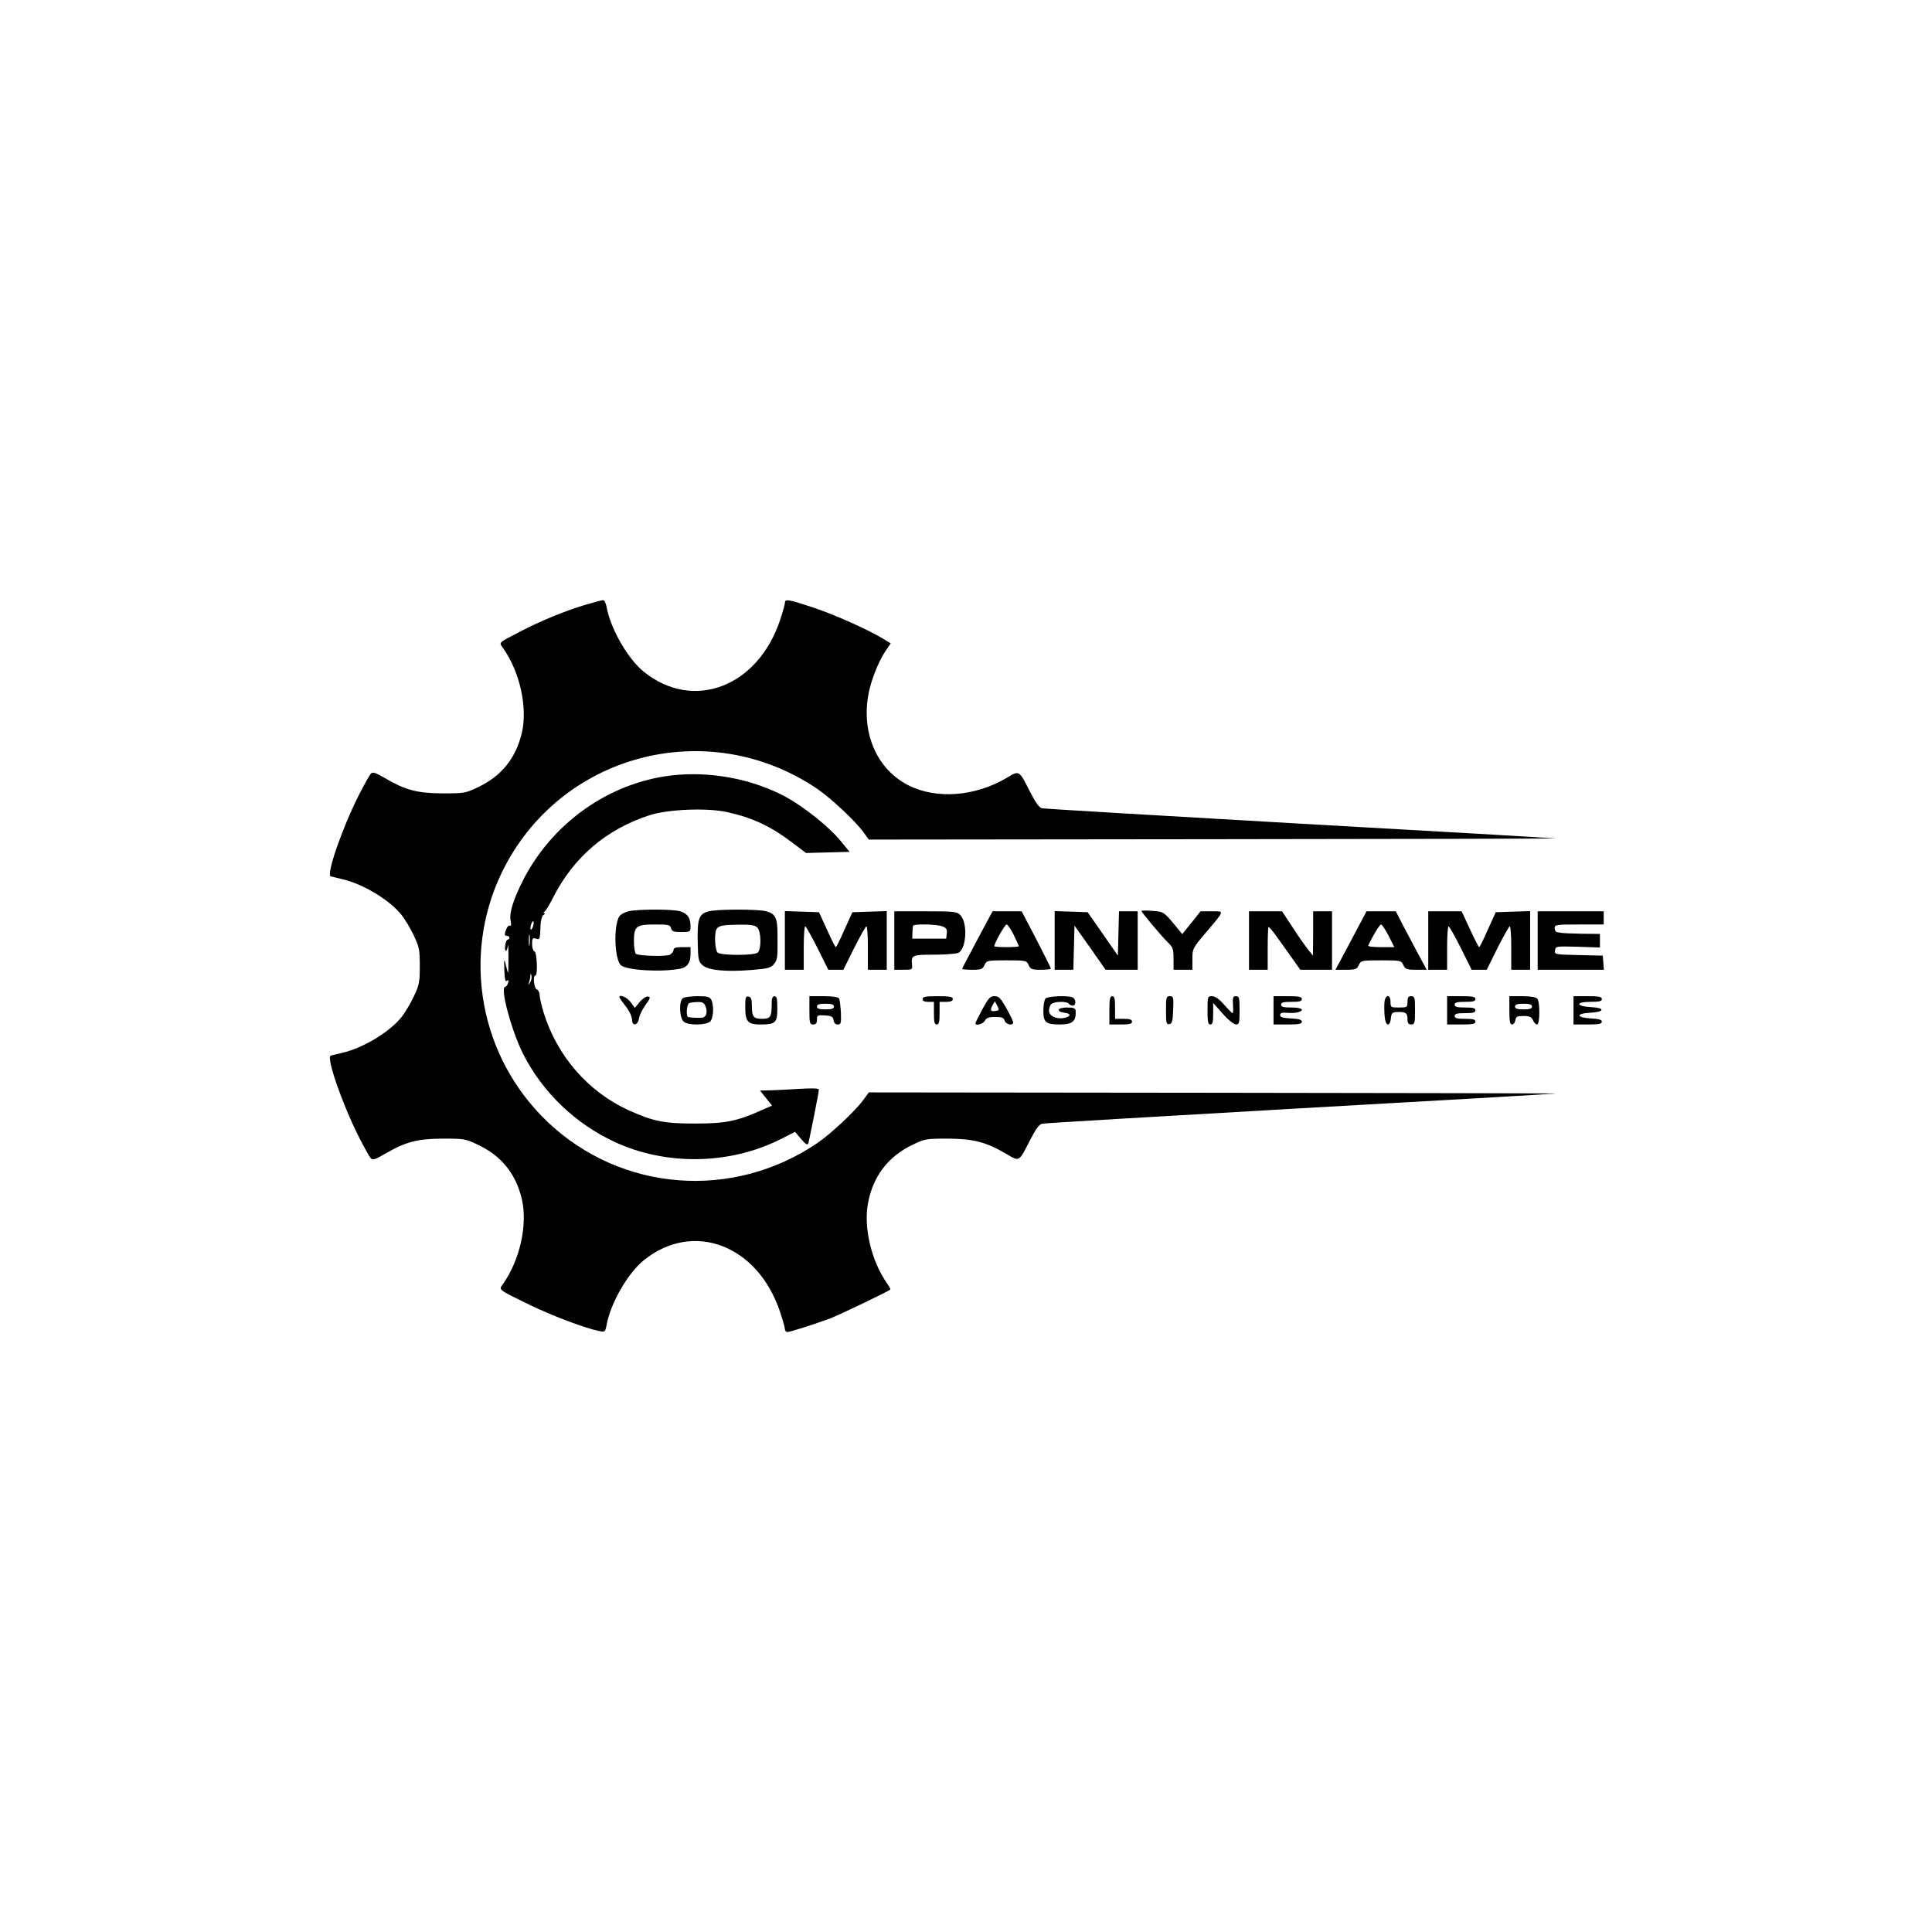 <?xml version="1.0" standalone="no"?>
<!DOCTYPE svg PUBLIC "-//W3C//DTD SVG 20010904//EN"
 "http://www.w3.org/TR/2001/REC-SVG-20010904/DTD/svg10.dtd">
<svg version="1.0" xmlns="http://www.w3.org/2000/svg"
 width="1024pt" height="1024pt" viewBox="0 0 1024 1024"
 preserveAspectRatio="xMidYMid meet">

<g transform="translate(0,1024) scale(0.1,-0.1)"
fill="#000000" stroke="none">
<path d="M3105 7035 c-106 -31 -240 -86 -345 -141 -123 -64 -116 -57 -93 -90
89 -127 130 -313 99 -448 -32 -135 -108 -230 -234 -289 -64 -31 -72 -32 -187
-32 -136 1 -195 17 -305 81 -52 30 -64 34 -75 23 -7 -8 -36 -60 -64 -115 -89
-177 -173 -421 -148 -429 7 -2 35 -8 62 -15 109 -25 250 -110 313 -189 18 -23
48 -72 65 -109 29 -61 32 -76 32 -162 0 -86 -3 -101 -32 -162 -17 -37 -47 -86
-65 -109 -63 -79 -204 -164 -313 -189 -27 -7 -55 -13 -62 -15 -25 -8 59 -252
148 -429 28 -55 57 -107 64 -115 11 -11 23 -7 75 23 110 64 169 80 305 81 115
0 123 -1 187 -32 126 -59 202 -154 234 -289 31 -135 -10 -321 -99 -448 -24
-34 -33 -27 138 -111 119 -58 294 -124 371 -140 30 -6 32 -4 39 32 21 116 113
276 198 344 261 210 602 81 721 -273 14 -42 26 -84 26 -92 0 -9 6 -16 13 -16
14 0 134 38 222 70 49 18 311 144 324 155 2 2 -6 16 -17 32 -83 118 -125 294
-102 423 26 144 107 251 238 313 64 31 72 32 187 32 135 -1 201 -18 309 -81
70 -42 66 -44 126 74 30 58 48 83 63 86 12 3 623 39 1357 81 734 41 1349 77
1365 79 17 1 -796 3 -1805 4 l-1835 2 -30 -41 c-43 -59 -172 -179 -242 -227
-449 -305 -1040 -259 -1430 111 -360 342 -458 876 -244 1321 304 630 1092 839
1674 444 70 -48 199 -168 242 -227 l30 -41 1835 2 c1009 1 1822 3 1805 4 -16
2 -631 38 -1365 79 -734 42 -1345 78 -1357 81 -15 3 -33 28 -63 86 -60 118
-56 116 -126 74 -168 -98 -370 -113 -518 -39 -189 95 -270 326 -194 557 22 67
50 126 80 168 l19 28 -33 20 c-76 48 -261 131 -375 169 -136 45 -153 48 -153
25 0 -8 -12 -50 -26 -92 -119 -354 -460 -483 -721 -273 -85 68 -177 228 -198
344 -4 20 -12 37 -19 36 -6 0 -47 -11 -91 -24z"/>
<path d="M3559 6130 c-333 -39 -635 -254 -789 -560 -50 -100 -71 -168 -64
-208 5 -23 3 -33 -4 -28 -5 3 -15 -7 -21 -24 -8 -24 -7 -30 5 -30 7 0 14 -4
14 -10 0 -5 -4 -10 -9 -10 -5 0 -11 -13 -13 -30 -3 -16 -1 -30 3 -30 4 0 9 12
11 28 2 15 3 -12 3 -60 0 -47 -1 -85 -2 -84 -2 1 -7 20 -12 42 -9 36 -10 34
-8 -28 2 -49 5 -64 14 -56 8 6 10 3 6 -11 -3 -12 -10 -21 -15 -21 -30 0 32
-231 94 -355 103 -204 278 -372 489 -469 272 -125 606 -119 874 15 l79 40 32
-38 c24 -28 34 -34 38 -23 6 19 56 270 56 284 0 8 -31 9 -102 5 -57 -4 -127
-7 -156 -8 l-54 -1 32 -40 32 -40 -55 -24 c-132 -59 -192 -71 -352 -71 -166 0
-221 11 -352 70 -216 98 -380 287 -452 519 -11 37 -21 79 -21 92 0 14 -7 27
-15 30 -15 6 -22 74 -7 74 13 0 8 123 -5 127 -7 3 -13 20 -13 40 0 30 3 34 20
28 22 -7 22 -6 25 73 1 25 8 48 16 53 8 5 10 9 4 9 -6 0 -5 4 1 8 6 4 26 36
44 72 109 216 284 366 515 440 99 31 302 39 408 16 139 -31 232 -75 353 -167
l66 -50 116 3 115 3 -51 62 c-60 72 -189 175 -283 227 -178 97 -402 140 -610
116z m-734 -800 c-4 -12 -9 -19 -12 -17 -3 3 -2 15 2 27 4 12 9 19 12 17 3 -3
2 -15 -2 -27z m-18 -97 c-2 -16 -4 -5 -4 22 0 28 2 40 4 28 2 -13 2 -35 0 -50z
m3 -200 c-11 -17 -11 -17 -6 0 3 10 7 26 7 35 1 15 2 15 6 0 2 -10 -1 -25 -7
-35z"/>
<path d="M3330 5410 c-18 -5 -39 -16 -46 -25 -33 -45 -28 -229 7 -261 30 -27
217 -38 316 -18 35 7 53 32 53 75 l0 39 -45 0 c-33 0 -45 -4 -45 -15 0 -8 -9
-19 -19 -25 -21 -11 -161 -7 -180 4 -6 4 -11 34 -11 66 0 81 11 90 112 90 71
0 80 -2 85 -20 4 -17 14 -20 54 -20 48 0 49 1 49 31 0 43 -15 65 -51 78 -36
13 -226 13 -279 1z"/>
<path d="M3753 5409 c-49 -14 -57 -39 -55 -159 2 -97 4 -107 26 -126 30 -27
124 -36 260 -25 86 7 102 11 118 31 19 24 20 31 19 152 0 93 -10 114 -59 128
-45 12 -265 12 -309 -1z m261 -85 c21 -20 22 -117 2 -133 -19 -16 -193 -16
-212 0 -15 12 -19 105 -6 125 12 18 33 22 119 23 62 1 85 -3 97 -15z"/>
<path d="M6050 5412 c0 -8 107 -135 139 -166 28 -27 31 -36 31 -88 l0 -58 50
0 50 0 0 56 c0 56 1 58 73 143 100 118 98 111 29 111 l-59 0 -48 -61 -49 -60
-30 37 c-68 82 -68 82 -128 86 -32 3 -58 2 -58 0z"/>
<path d="M4160 5255 l0 -155 50 0 50 0 0 115 c0 63 3 115 8 115 4 0 33 -52 65
-115 l57 -115 40 0 40 0 57 115 c32 63 61 115 65 115 5 0 8 -52 8 -115 l0
-115 50 0 50 0 0 155 0 156 -91 -3 -91 -3 -42 -92 c-22 -51 -43 -93 -46 -93
-3 0 -24 42 -47 93 l-42 92 -90 3 -91 3 0 -156z"/>
<path d="M4740 5255 l0 -155 49 0 c46 0 48 1 45 26 -5 52 0 54 118 54 60 0
118 5 128 10 43 23 50 160 9 201 -17 17 -34 19 -184 19 l-165 0 0 -155z m255
75 c21 -8 26 -16 23 -38 l-3 -27 -90 0 -90 0 1 30 c1 17 2 33 3 38 1 11 125 9
156 -3z"/>
<path d="M5214 5323 c-26 -49 -62 -116 -80 -151 -19 -34 -34 -65 -34 -67 0 -3
24 -5 53 -5 48 0 55 3 65 25 11 24 14 25 117 25 103 0 106 -1 117 -25 10 -22
17 -25 65 -25 29 0 53 3 53 6 0 4 -35 73 -77 155 l-78 149 -77 0 -77 0 -47
-87z m159 -38 c15 -31 27 -58 27 -60 0 -3 -29 -5 -65 -5 -36 0 -65 2 -65 5 0
16 56 115 65 115 6 0 23 -25 38 -55z"/>
<path d="M5590 5255 l0 -155 50 0 49 0 3 117 3 117 83 -117 82 -117 85 0 85 0
0 155 0 155 -50 0 -49 0 -3 -117 -3 -118 -80 115 -80 115 -88 3 -87 3 0 -156z"/>
<path d="M6620 5255 l0 -155 49 0 50 0 0 111 c0 61 2 113 4 116 3 2 27 -26 53
-64 26 -37 63 -89 82 -115 l34 -48 84 0 84 0 0 155 0 155 -50 0 -50 0 0 -117
-1 -118 -24 30 c-14 17 -51 69 -82 117 l-58 88 -87 0 -88 0 0 -155z"/>
<path d="M7218 5363 c-14 -27 -51 -96 -82 -155 l-58 -108 56 0 c50 0 58 3 68
25 11 24 14 25 118 25 104 0 107 -1 118 -25 10 -22 18 -25 68 -25 l56 0 -45
83 c-24 45 -61 115 -82 155 l-37 72 -78 0 -77 0 -25 -47z m142 -83 l30 -60
-71 0 c-39 0 -69 3 -67 8 22 49 60 112 68 112 5 0 23 -27 40 -60z"/>
<path d="M7570 5255 l0 -155 50 0 50 0 0 115 c0 63 3 115 8 115 4 0 33 -52 65
-115 l57 -115 40 0 40 0 57 115 c32 63 61 115 65 115 5 0 8 -52 8 -115 l0
-115 50 0 50 0 0 155 0 156 -91 -3 -91 -3 -42 -92 c-22 -51 -43 -93 -46 -93
-3 0 -25 43 -49 95 l-44 95 -88 0 -89 0 0 -155z"/>
<path d="M8150 5255 l0 -155 176 0 175 0 -3 38 -3 37 -128 3 c-126 3 -128 3
-125 25 3 22 6 22 121 19 l117 -4 0 36 0 36 -95 1 c-52 1 -99 3 -105 4 -5 1
-17 3 -25 4 -8 0 -15 10 -15 21 0 19 7 20 130 20 l130 0 0 35 0 35 -175 0
-175 0 0 -155z"/>
<path d="M3286 4948 c4 -7 20 -29 36 -49 15 -20 28 -49 28 -64 0 -37 32 -30
37 8 2 16 18 47 34 70 26 36 28 43 14 45 -10 2 -28 -10 -44 -28 l-26 -32 -23
31 c-22 30 -72 46 -56 19z"/>
<path d="M3620 4950 c-23 -14 -19 -109 5 -126 26 -20 119 -18 139 2 18 18 21
85 6 115 -9 16 -22 19 -73 19 -34 0 -69 -5 -77 -10z m120 -45 c10 -27 5 -51
-13 -58 -10 -3 -56 -2 -79 2 -13 2 -9 69 5 74 6 3 27 6 45 6 26 1 34 -4 42
-24z"/>
<path d="M3950 4901 c0 -76 14 -91 81 -91 79 0 89 9 89 85 0 51 -3 65 -15 65
-11 0 -15 -12 -15 -44 0 -66 -7 -76 -50 -76 -46 0 -55 11 -55 70 0 34 -4 46
-18 48 -15 3 -17 -5 -17 -57z"/>
<path d="M4290 4885 c0 -68 2 -75 20 -75 15 0 20 7 20 26 0 23 3 25 43 22 35
-2 43 -7 45 -25 2 -15 10 -23 22 -23 17 0 19 7 17 63 -2 34 -6 68 -10 75 -6 8
-34 12 -83 12 l-74 0 0 -75z m130 20 c0 -11 -12 -15 -45 -15 -33 0 -45 4 -45
15 0 11 12 15 45 15 33 0 45 -4 45 -15z"/>
<path d="M4890 4945 c0 -10 10 -15 30 -15 l30 0 0 -60 c0 -47 3 -60 15 -60 12
0 15 13 15 60 l0 60 35 0 c24 0 35 5 35 15 0 12 -16 15 -80 15 -64 0 -80 -3
-80 -15z"/>
<path d="M5207 4891 c-20 -37 -37 -71 -37 -75 0 -15 40 -4 50 14 8 15 21 20
55 20 35 0 45 -4 50 -20 7 -21 45 -28 45 -9 0 6 -16 40 -36 75 -30 54 -40 64
-63 64 -23 0 -32 -10 -64 -69z m71 -9 c-27 -5 -32 2 -18 29 l13 22 13 -24 c11
-22 11 -24 -8 -27z"/>
<path d="M5542 4948 c-7 -7 -12 -36 -12 -65 0 -62 13 -73 87 -73 68 0 88 18
84 73 -1 13 -10 17 -47 17 -50 0 -59 -22 -11 -28 35 -4 34 -19 -1 -27 -42 -9
-82 10 -82 38 0 13 5 28 12 35 15 15 84 16 93 2 3 -5 13 -10 21 -10 19 0 18
36 -2 44 -28 11 -130 6 -142 -6z"/>
<path d="M5880 4885 l0 -75 60 0 c47 0 60 3 60 15 0 11 -12 15 -45 15 l-45 0
0 60 c0 47 -3 60 -15 60 -12 0 -15 -15 -15 -75z"/>
<path d="M6180 4884 c0 -66 2 -75 18 -72 14 3 18 16 20 76 3 67 1 72 -18 72
-18 0 -20 -6 -20 -76z"/>
<path d="M6400 4885 c0 -60 3 -75 15 -75 12 0 15 13 15 57 l0 57 51 -57 c28
-32 59 -57 70 -57 17 0 19 8 19 75 0 67 -2 75 -19 75 -16 0 -18 -6 -16 -45 2
-25 1 -45 -2 -45 -3 0 -23 20 -45 45 -26 30 -48 45 -64 45 -23 0 -24 -2 -24
-75z"/>
<path d="M6750 4885 l0 -75 75 0 c59 0 75 3 75 15 0 10 -15 15 -57 17 -44 2
-58 7 -58 18 0 11 9 14 37 12 21 -2 47 -1 58 3 38 12 20 25 -35 25 -42 0 -55
3 -55 15 0 12 13 15 55 15 42 0 55 3 55 15 0 12 -15 15 -75 15 l-75 0 0 -75z"/>
<path d="M7338 4928 c-2 -18 -1 -52 1 -75 4 -52 28 -59 33 -10 3 28 7 32 33
33 45 2 55 -5 55 -37 0 -22 5 -29 20 -29 18 0 20 7 20 75 0 68 -2 75 -20 75
-16 0 -20 -7 -20 -30 0 -29 -2 -30 -45 -30 -43 0 -45 1 -45 30 0 42 -28 40
-32 -2z"/>
<path d="M7670 4885 l0 -75 75 0 c60 0 75 3 75 15 0 12 -13 15 -55 15 -42 0
-55 3 -55 15 0 12 13 15 55 15 42 0 55 3 55 15 0 12 -13 15 -55 15 -42 0 -55
3 -55 15 0 12 13 15 55 15 42 0 55 3 55 15 0 12 -15 15 -75 15 l-75 0 0 -75z"/>
<path d="M8000 4885 c0 -58 3 -75 14 -75 8 0 16 10 18 23 3 19 9 22 43 22 32
0 42 -5 50 -22 5 -13 15 -23 22 -23 15 0 16 119 1 137 -7 8 -36 13 -79 13
l-69 0 0 -75z m120 20 c0 -11 -12 -15 -45 -15 -33 0 -45 4 -45 15 0 11 12 15
45 15 33 0 45 -4 45 -15z"/>
<path d="M8340 4885 l0 -75 75 0 c59 0 75 3 75 15 0 10 -15 15 -57 17 -78 4
-83 26 -7 30 79 4 84 26 8 30 -82 4 -86 28 -5 28 48 0 61 3 61 15 0 12 -15 15
-75 15 l-75 0 0 -75z"/>
</g>
</svg>
